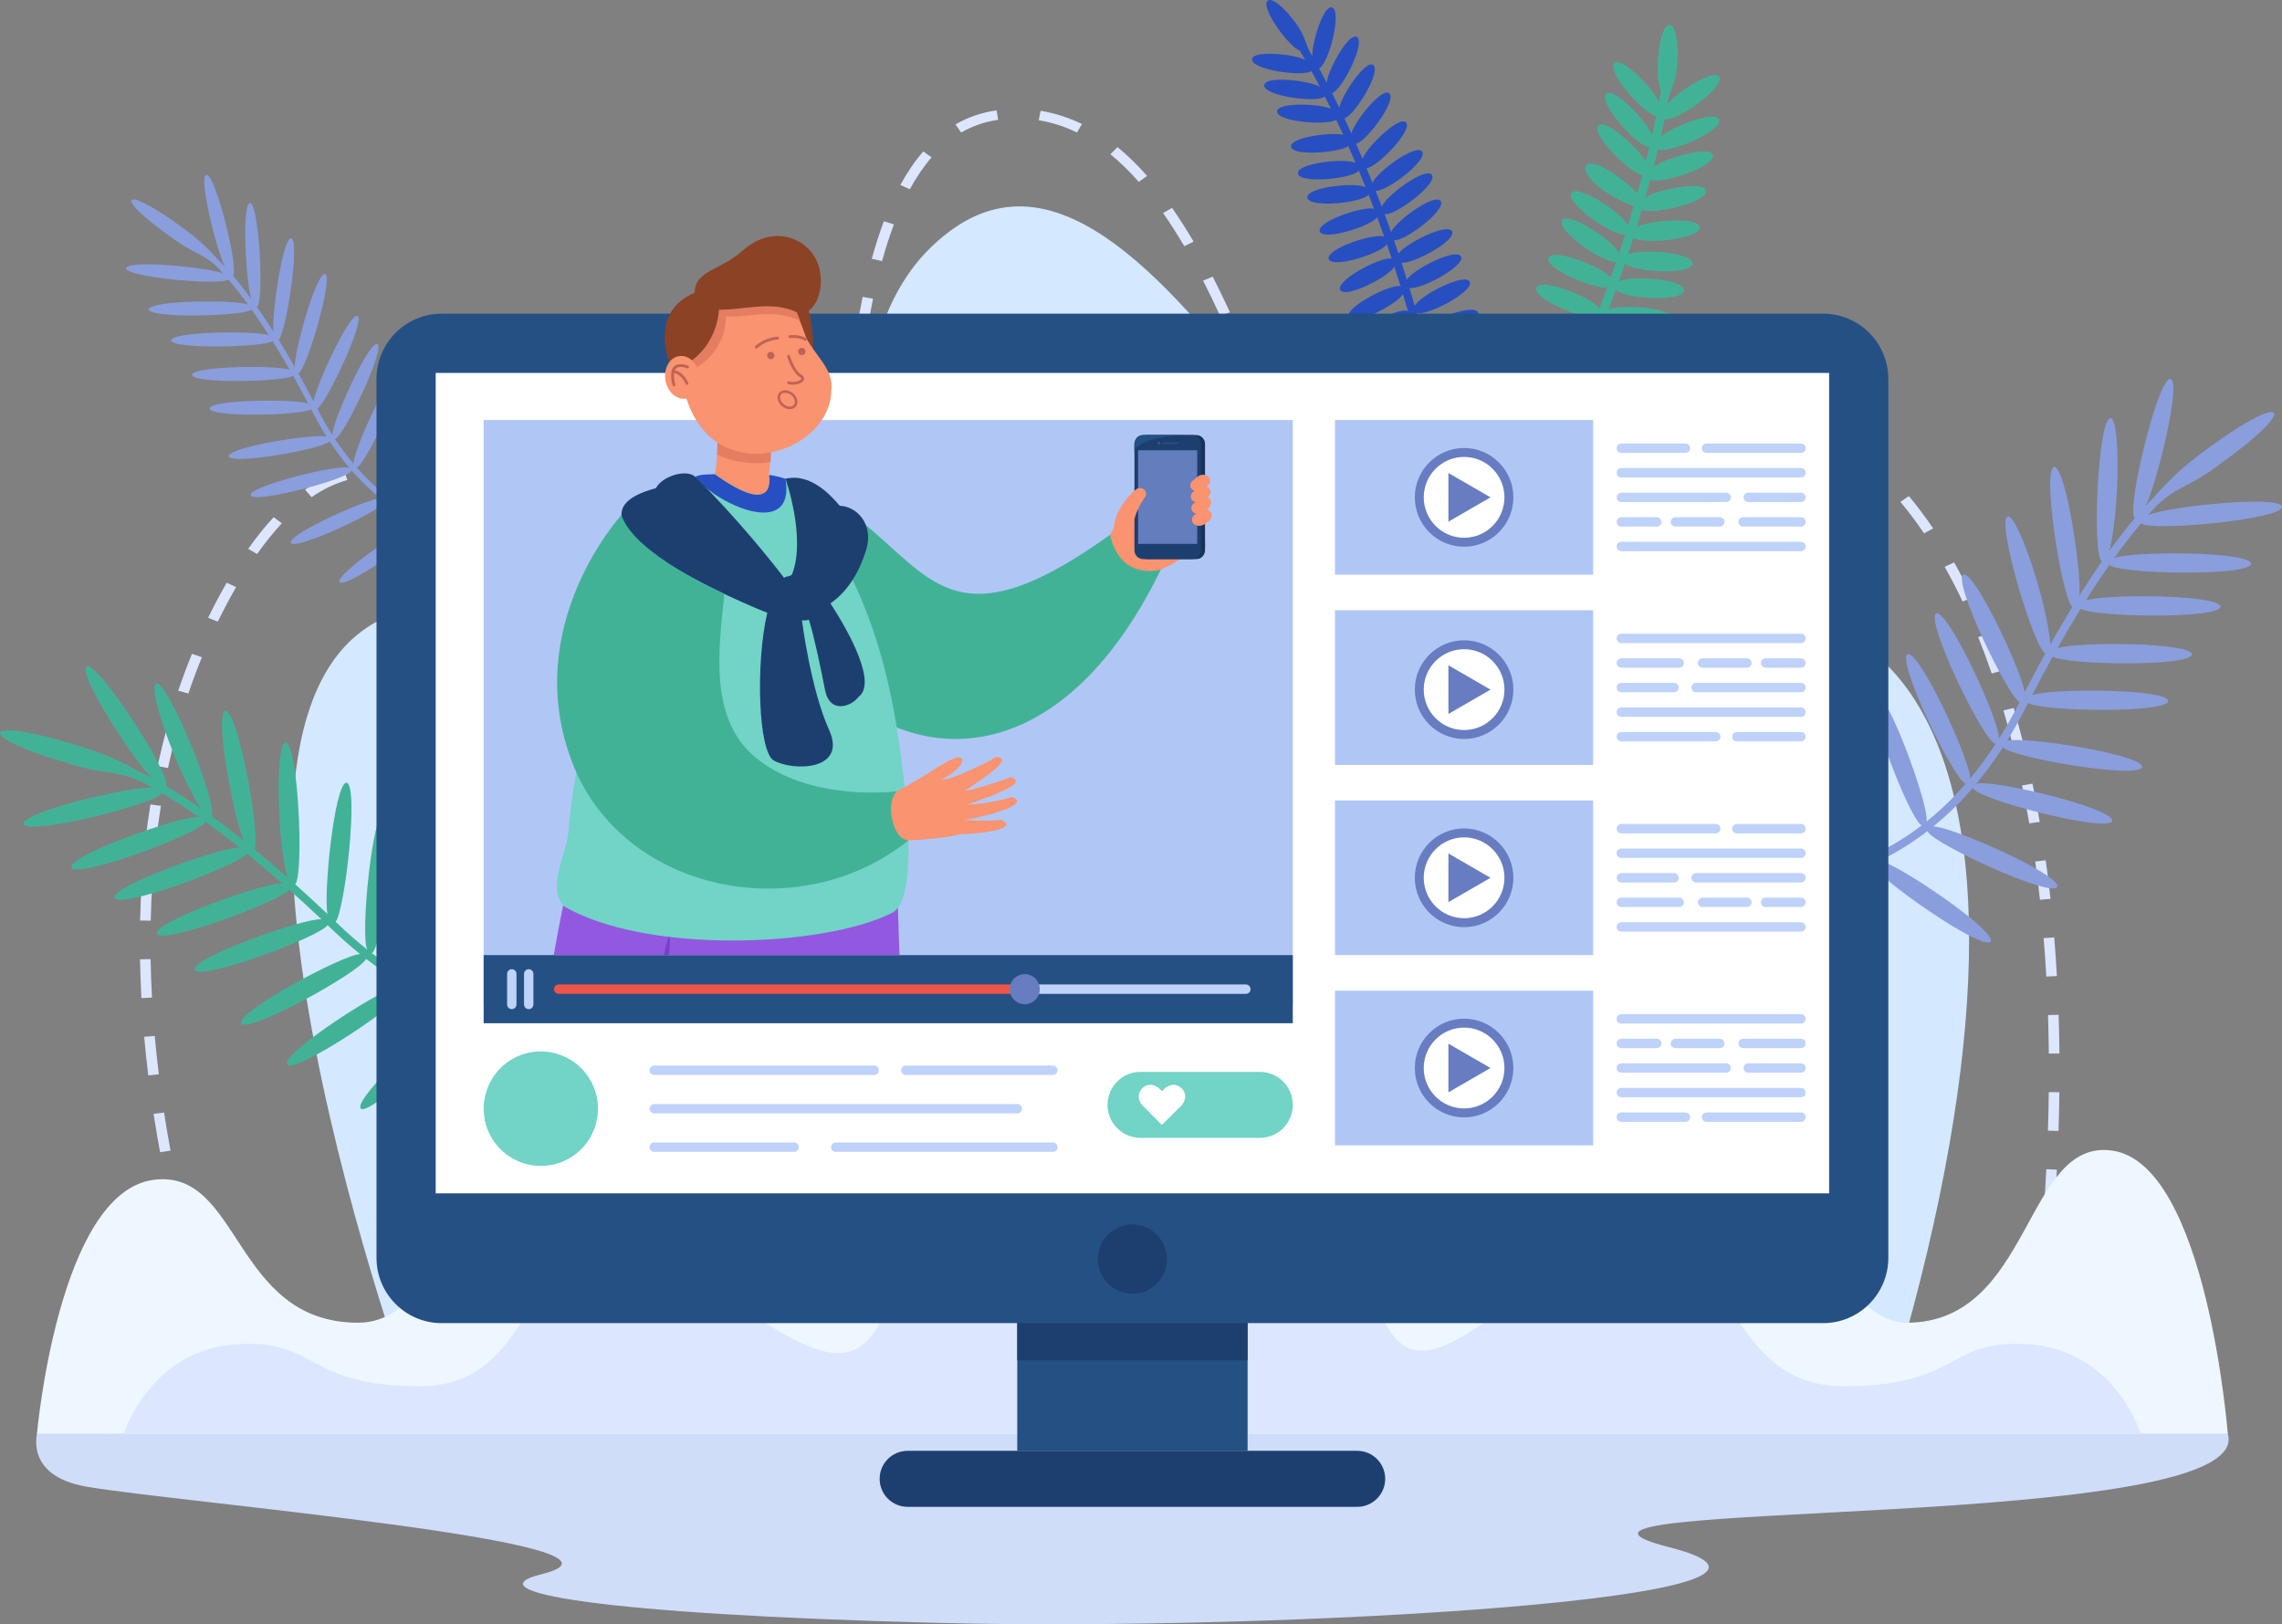 <svg width="555" height="395" viewBox="0 0 555 395" fill="none" xmlns="http://www.w3.org/2000/svg">
<rect x="0" y="0" width="555" height="395" fill="#808080" stroke="none"/>
<g clip-path="url(#clip0_107_1285)">
<path d="M9.193 347.844C9.193 347.844 5.451 358.785 20.95 361.525C42.148 365.273 162.007 375.327 131.778 382.807C114.714 387.031 145.066 392.557 228.182 394.669C311.3 396.781 453.921 388.505 405.96 376.263C357.998 364.022 553.408 373.308 541.504 347.841H9.193V347.844Z" fill="#CFDDF9"/>
<path d="M102.903 347.701C102.903 347.701 42.65 187.672 87.827 153.625C118.025 130.869 147.507 188.162 185.71 161.624C219.72 137.996 196.786 81.505 231.064 56.175C284.371 16.779 339.824 185.965 387.617 160.753C462.799 121.095 508.76 183.657 456.554 347.993L102.903 347.701Z" fill="#D4E8FF"/>
<path d="M53.783 335.102C52.73 332.178 51.686 329.149 50.685 326.098L53.156 325.433C54.152 328.464 55.188 331.474 56.234 334.378L53.783 335.102ZM495.785 331.327L493.226 331.04C493.65 327.927 494.054 324.793 494.426 321.724L496.988 321.977C496.615 325.058 496.211 328.202 495.785 331.327ZM47.839 317.027C46.938 314.013 46.061 310.94 45.238 307.898L47.741 307.344C48.559 310.368 49.428 313.422 50.327 316.419L47.839 317.03V317.027ZM498.043 312.612L495.477 312.392C495.802 309.267 496.104 306.122 496.375 303.049L498.944 303.233C498.675 306.319 498.371 309.475 498.043 312.61V312.612ZM42.883 298.715C42.138 295.642 41.43 292.537 40.776 289.483L43.306 289.039C43.955 292.075 44.658 295.161 45.398 298.215L42.88 298.715H42.883ZM499.684 293.844L497.113 293.697C497.33 290.574 497.522 287.425 497.681 284.335L500.254 284.442C500.095 287.545 499.902 290.707 499.684 293.844ZM38.93 280.202C38.357 277.092 37.825 273.957 37.353 270.881L39.905 270.56C40.375 273.614 40.901 276.729 41.472 279.819L38.93 280.204V280.202ZM500.649 275.031L498.073 274.963C498.173 271.826 498.241 268.674 498.278 265.591L500.857 265.615C500.82 268.713 500.752 271.88 500.649 275.031ZM36.06 261.522C35.675 258.38 35.342 255.22 35.066 252.132L37.635 251.944C37.909 255.01 38.239 258.147 38.621 261.264L36.06 261.522ZM498.29 256.219C498.261 253.079 498.195 249.927 498.095 246.849L500.671 246.781C500.771 249.876 500.837 253.042 500.867 256.199L498.288 256.219H498.29ZM34.39 242.719C34.218 239.56 34.106 236.388 34.052 233.29L36.628 233.254C36.679 236.325 36.792 239.471 36.961 242.604L34.387 242.719H34.39ZM497.678 237.487C497.502 234.353 497.284 231.206 497.032 228.137L499.603 227.963C499.858 231.049 500.076 234.213 500.254 237.367L497.681 237.487H497.678ZM36.653 223.901L34.076 223.852C34.147 220.683 34.287 217.512 34.488 214.422L37.062 214.559C36.863 217.62 36.726 220.762 36.655 223.901H36.653ZM496.135 218.809C495.79 215.675 495.401 212.545 494.977 209.506L497.534 209.214C497.962 212.275 498.354 215.425 498.699 218.581L496.135 218.812V218.809ZM37.877 205.243L35.313 205.01C35.663 201.854 36.089 198.699 36.581 195.636L39.133 195.972C38.646 199.004 38.225 202.123 37.879 205.246L37.877 205.243ZM493.535 200.235C492.998 197.12 492.411 194.017 491.784 191.013L494.316 190.581C494.945 193.61 495.54 196.737 496.079 199.874L493.532 200.235H493.535ZM188.683 199.906C185.1 199.396 182.512 197.919 178.922 195.369L180.55 193.561C183.694 195.788 185.965 197.125 188.957 197.586L188.683 199.906ZM197.626 194.353L195.332 193.291C196.512 191.199 197.555 188.295 198.432 184.662L200.949 185.16C200.012 189.043 198.924 192.05 197.626 194.353ZM171.357 188.675C169.305 186.605 167.108 184.221 164.649 181.39L166.675 179.948C169.101 182.739 171.259 185.084 173.274 187.118L171.357 188.677V188.675ZM40.855 186.762L38.325 186.318C38.994 183.203 39.748 180.098 40.571 177.086L43.074 177.645C42.261 180.618 41.516 183.684 40.855 186.762ZM489.702 181.852C488.938 178.768 488.115 175.712 487.256 172.769L489.749 172.173C490.618 175.146 491.448 178.231 492.22 181.341L489.705 181.852H489.702ZM202.683 175.769L200.127 175.472C200.523 172.686 200.878 169.637 201.212 166.147L203.78 166.348C203.442 169.87 203.085 172.953 202.683 175.771V175.769ZM158.336 173.873C156.24 171.31 154.068 168.602 152.194 166.264L154.281 164.893C156.149 167.226 158.319 169.929 160.408 172.482L158.336 173.87V173.873ZM347.051 173.681C345.043 173.681 343.074 173.139 341.198 172.068L342.572 170.093C345.391 171.704 348.165 171.707 351.16 170.422L352.27 172.529C350.499 173.294 348.743 173.681 347.051 173.681ZM45.814 168.653L43.348 167.971C44.371 164.94 45.495 161.923 46.688 159.007L49.105 159.816C47.93 162.691 46.823 165.663 45.814 168.653ZM360.696 166.429L358.803 164.847C360.758 162.931 362.854 160.567 365.207 157.618L367.296 158.987C364.879 162.009 362.722 164.444 360.696 166.429ZM333.866 164.825C332.198 162.494 330.545 159.75 328.812 156.436L331.141 155.438C332.823 158.658 334.422 161.312 336.029 163.554L333.866 164.825ZM484.405 163.792C483.367 160.768 482.26 157.793 481.111 154.945L483.533 154.145C484.694 157.027 485.816 160.039 486.866 163.1L484.405 163.792ZM146.084 158.658C143.726 155.74 141.759 153.346 139.898 151.119L141.953 149.711C143.824 151.948 145.795 154.351 148.163 157.28L146.084 158.658ZM204.554 156.924L201.983 156.775C202.179 154.04 202.377 150.967 202.59 147.378L205.164 147.503C204.951 151.099 204.75 154.182 204.554 156.924ZM52.969 151.18L50.611 150.238C52.027 147.336 53.535 144.486 55.137 141.7L57.422 142.779C55.845 145.521 54.361 148.325 52.969 151.18ZM373.2 151.18L371.045 149.897C372.877 147.376 374.77 144.705 376.685 142.007L378.853 143.267C376.933 145.973 375.04 148.646 373.198 151.18H373.2ZM324.663 147.729C323.495 145.077 322.29 142.186 320.975 138.884L323.4 138.092C324.705 141.366 325.9 144.236 327.058 146.863L324.663 147.726V147.729ZM477.32 146.274C475.934 143.351 474.47 140.513 472.964 137.837L475.261 136.777C476.792 139.5 478.28 142.384 479.689 145.355L477.32 146.274ZM133.536 143.728C131.197 141.099 129.02 138.759 126.88 136.576L128.807 135.029C130.974 137.241 133.176 139.608 135.542 142.267L133.534 143.731L133.536 143.728ZM205.7 138.095L203.127 137.977C203.3 134.859 203.472 131.739 203.656 128.566L206.229 128.688C206.046 131.86 205.872 134.98 205.7 138.095ZM384.505 135.389L382.354 134.101C384.507 131.151 386.434 128.6 388.244 126.299L390.343 127.653C388.553 129.932 386.642 132.461 384.505 135.389ZM62.532 134.729L60.36 133.474C62.386 130.601 64.475 128.006 66.568 125.765L68.537 127.271C66.517 129.436 64.496 131.945 62.532 134.729ZM317.532 129.981C316.349 126.844 315.191 123.707 314.211 121.05L316.655 120.312C317.632 122.964 318.791 126.098 319.971 129.228L317.532 129.981ZM119.79 129.817C117.155 127.494 114.564 125.443 112.091 123.719L113.663 121.87C116.217 123.648 118.882 125.76 121.588 128.144L119.79 129.817ZM467.956 129.716C466.109 126.986 464.172 124.406 462.201 122.046L464.256 120.638C466.278 123.059 468.262 125.703 470.153 128.497L467.956 129.716ZM75.764 120.918L74.201 119.061C77.28 116.935 80.483 115.402 83.723 114.504L84.477 116.736C81.531 117.553 78.6 118.958 75.764 120.918ZM396.556 120.204L394.552 118.735C396.97 116.035 399.259 113.712 401.556 111.632L403.381 113.28C401.15 115.301 398.919 117.567 396.558 120.204H396.556ZM206.802 119.287L204.229 119.147C204.451 115.755 204.674 112.674 204.907 109.729L207.478 109.895C207.246 112.831 207.025 115.902 206.802 119.284V119.287ZM103.566 118.799C100.351 117.349 97.187 116.425 94.163 116.049L94.513 113.736C97.814 114.146 101.247 115.147 104.715 116.709L103.566 118.799ZM455.567 115.026C453.086 112.723 450.515 110.692 447.931 108.988L449.45 107.102C452.151 108.885 454.832 111.001 457.413 113.398L455.569 115.029L455.567 115.026ZM310.92 112.12C309.637 108.647 308.581 105.816 307.594 103.209L310.033 102.454C311.023 105.066 312.081 107.904 313.366 111.379L310.922 112.12H310.92ZM411.092 107.325L409.616 105.412C412.785 103.403 415.988 101.917 419.132 100.992L419.928 103.212C417.026 104.065 414.053 105.448 411.092 107.325ZM439.218 104.465C436.025 103.246 432.795 102.49 429.613 102.223L429.853 99.9C433.297 100.192 436.784 101.004 440.22 102.316L439.218 104.467V104.465ZM208.304 100.528L205.737 100.322C206.058 97.048 206.408 93.886 206.775 90.923L209.337 91.183C208.972 94.127 208.624 97.271 208.304 100.528ZM304.166 94.333C302.919 91.186 301.746 88.309 300.578 85.537L302.985 84.703C304.161 87.49 305.341 90.381 306.593 93.545L304.166 94.333ZM210.65 81.878L208.098 81.544C208.619 78.277 209.192 75.135 209.802 72.204L212.334 72.636C211.732 75.532 211.166 78.642 210.65 81.878ZM296.748 76.823C295.362 73.806 293.966 70.921 292.597 68.245L294.936 67.264C296.32 69.967 297.728 72.881 299.126 75.927L296.746 76.823H296.748ZM214.524 63.502L212.023 62.935C212.922 59.675 213.914 56.607 214.969 53.811L217.409 54.566C216.378 57.299 215.405 60.306 214.524 63.502ZM288.02 59.869C286.326 56.977 284.594 54.265 282.873 51.802L285.05 50.554C286.806 53.065 288.569 55.829 290.295 58.773L288.018 59.867L288.02 59.869ZM221.278 46.018L218.966 44.986C220.658 41.881 222.537 39.136 224.545 36.825L226.57 38.27C224.672 40.453 222.892 43.06 221.278 46.018ZM276.966 44.235C274.713 41.679 272.389 39.413 270.058 37.505L271.786 35.773C274.223 37.767 276.643 40.124 278.981 42.781L276.966 44.235ZM233.762 32.222L232.374 30.257C235.428 28.489 238.792 27.336 242.373 26.838L242.764 29.143C239.539 29.592 236.512 30.63 233.762 32.222ZM261.925 32.222C258.922 30.755 255.795 29.754 252.629 29.244L253.082 26.946C256.518 27.5 259.904 28.584 263.149 30.166L261.925 32.222Z" fill="#DCE6FF"/>
<path d="M513.672 279.804C492.281 276.819 494.218 321.668 463.729 321.668C435.853 321.668 420.935 221.471 390.343 241.851C267.359 323.777 363.047 184.366 280.353 181.641C242.96 180.409 218.043 217.934 208.855 284.376C195.535 344.442 164.647 238.564 132.86 248.407C112.657 254.664 114.971 321.668 87.095 321.668C56.604 321.668 58.614 283.957 37.223 286.942C14.194 290.155 8.997 348.624 8.997 348.624H541.807C541.807 348.624 536.704 283.017 513.675 279.807L513.672 279.804Z" fill="#EEF7FF"/>
<path d="M493.177 326.873C473.498 325.597 476.711 337.11 448.659 337.11C423.011 337.11 423.717 311.31 406.555 305.828C374.949 295.73 348.893 346.835 336.641 321.187C313.369 253.128 245.495 218.998 214.181 321.187C201.927 346.835 173.275 301.07 144.267 305.828C126.412 308.757 127.811 337.11 102.163 337.11C74.114 337.11 77.324 325.597 57.645 326.873C36.457 328.244 30.129 348.621 30.129 348.621H520.691C520.691 348.621 514.363 328.246 493.175 326.873H493.177Z" fill="#DCE6FF"/>
<path d="M354.44 160.432C354.506 136.917 351.648 115.281 347.637 96.552C346.753 99.24 338.843 107.021 337.131 105.36C335.235 103.472 344.642 93.849 347.108 94.134C346.826 92.863 346.54 91.608 346.246 90.367C345.293 92.91 335.74 99.93 334.197 97.955C332.615 95.797 343.38 87.745 345.778 88.399C345.401 86.835 345.014 85.294 344.624 83.776C343.508 86.312 334.212 93.074 332.715 91.132C331.18 88.988 341.532 81.215 344.049 81.576C343.647 80.062 343.243 78.566 342.832 77.105C342.063 79.533 330.607 85.53 329.341 83.219C328.094 80.828 340.27 74.478 342.423 75.672C342.019 74.262 341.615 72.869 341.206 71.51C340.023 73.894 329.196 79.484 327.962 77.249C326.796 74.895 338.181 68.91 340.633 69.629C340.133 68 339.629 66.408 339.127 64.858C337.87 67.232 327.166 72.736 325.944 70.519C324.793 68.181 335.965 62.29 338.483 62.893C338.086 61.701 337.692 60.544 337.297 59.401C335.897 61.603 324 65.432 323.143 62.989C322.408 60.514 334.187 56.622 336.648 57.541C336.078 55.92 335.529 54.397 334.954 52.852C333.367 54.998 321.803 58.677 320.963 56.273C320.241 53.852 331.584 50.051 334.18 50.784C333.734 49.609 333.291 48.459 332.845 47.331C331.378 49.369 318.247 50.679 317.951 48.037C317.765 45.498 329.818 44.218 332.138 45.545C331.582 44.159 331.031 42.813 330.484 41.503C328.932 43.499 315.948 44.787 315.642 42.16C315.453 39.649 327.294 38.366 329.691 39.622C329.094 38.219 328.503 36.862 327.923 35.555C325.631 37.13 314.251 38.076 313.981 35.648C313.692 33.438 323.855 32.038 326.684 32.798C326.103 31.525 325.533 30.304 324.979 29.136C322.788 30.596 310.472 29.639 310.599 27.069C310.702 24.822 321.056 25.204 323.691 26.46C323.175 25.403 322.675 24.4 322.195 23.448C320.393 25.163 307.122 23.323 307.467 20.672C307.788 18.342 318.6 19.583 321.007 21.128C320.26 19.688 319.575 18.405 318.96 17.282C316.861 18.756 304.203 16.966 304.511 14.363C304.734 12.166 314.843 13.164 317.437 14.55C316.866 13.549 316.425 12.803 316.136 12.323C313.597 11.545 306.343 1.719 308.349 0.14C309.301 -0.574 312.14 1.611 314.689 5.021C317.784 8.975 317.172 10.557 319.198 13.711C318.945 10.765 321.847 1.172 323.924 1.813C326.53 2.485 323.118 15.759 320.802 16.595C321.37 17.64 321.997 18.817 322.675 20.12C322.876 17.233 327.93 7.903 329.958 8.967C332.306 10.198 326.387 21.967 323.961 22.629C324.526 23.75 325.119 24.944 325.734 26.21C326.206 23.35 332.022 14.547 333.94 15.786C336.134 17.211 329.446 28.108 326.97 28.793C327.524 29.965 328.092 31.192 328.67 32.465C329.334 29.663 336.004 21.263 337.841 22.673C339.886 24.287 332.326 34.432 329.791 34.964C330.318 36.154 330.852 37.382 331.393 38.648C332.226 35.96 340.209 28.079 341.94 29.749C343.762 31.618 334.919 40.73 332.346 40.902C332.828 42.062 333.315 43.249 333.805 44.468C334.726 41.922 344.326 34.858 345.873 36.84C347.404 38.979 337.101 46.722 334.569 46.394C335.071 47.667 335.573 48.967 336.078 50.298C336.861 47.755 346.662 40.497 348.237 42.506C349.801 44.66 339.178 52.619 336.737 52.062C337.278 53.514 337.794 54.946 338.331 56.46C339.281 53.916 348.837 46.897 350.379 48.871C351.917 51.017 341.529 58.814 339.021 58.429C339.394 59.501 339.766 60.593 340.138 61.709C341.571 59.369 351.971 54.076 353.159 56.254C354.285 58.554 343.473 64.299 340.856 63.884C341.296 65.233 341.735 66.604 342.173 68.012C343.456 65.643 354.114 60.171 355.334 62.381C356.485 64.718 345.3 70.617 342.785 70.006C343.221 71.439 343.652 72.903 344.083 74.392C345.104 71.986 356.186 66.227 357.437 68.493C358.637 70.87 346.895 77.014 344.568 76.084C344.955 77.458 345.34 78.858 345.719 80.276C347.149 78.032 358.515 73.639 359.504 75.993C360.395 78.436 348.69 83.084 346.238 82.228C346.637 83.754 347.027 85.311 347.414 86.886C348.393 84.546 360.496 79.783 361.505 82.226C362.467 84.73 349.875 89.663 347.774 88.353C348.173 90.008 348.56 91.696 348.942 93.403C350.328 91.252 362.817 88.264 363.479 90.808C364.037 93.381 351.506 96.403 349.317 95.093C353.47 114.185 356.458 136.333 356.387 160.441L354.442 160.437L354.44 160.432Z" fill="#274FC1"/>
<path d="M330.416 175.052C347.306 155.166 360.369 134.769 370.377 116.01C367.703 117.656 355.427 118.571 355.167 115.934C354.912 112.971 369.772 111.568 371.66 113.579C372.331 112.299 372.988 111.028 373.627 109.765C370.999 111.239 357.876 110.329 357.981 107.546C358.184 104.58 373.076 105.483 374.638 107.759C375.437 106.16 376.215 104.578 376.97 103.01C374.207 104.359 361.485 103.418 361.608 100.695C361.84 97.776 376.179 98.618 378.057 100.732C378.801 99.16 379.526 97.602 380.227 96.067C377.837 97.573 363.831 94.431 364.412 91.564C365.068 88.642 379.935 92 380.905 94.558C381.574 93.072 382.225 91.6 382.852 90.153C380.141 91.326 366.963 88.289 367.514 85.51C368.212 82.675 382.147 85.777 383.712 88.149C384.454 86.408 385.166 84.698 385.849 83.023C383.085 84.134 370.071 81.115 370.622 78.355C371.32 75.547 385.007 78.574 386.711 80.894C387.228 79.599 387.725 78.333 388.208 77.082C385.443 77.943 372.616 72.648 373.639 69.96C374.788 67.335 387.561 72.493 388.989 75.039C389.662 73.256 390.292 71.569 390.906 69.847C388.024 70.526 375.591 65.344 376.595 62.702C377.714 60.132 390.052 65.054 391.729 67.539C392.192 66.222 392.638 64.929 393.069 63.654C390.365 64.326 378.299 56.008 379.938 53.556C381.598 51.27 392.728 58.837 393.747 61.628C394.269 60.056 394.766 58.518 395.238 57.014C392.493 57.593 380.565 49.359 382.186 46.914C383.824 44.65 394.778 52.062 395.914 54.848C396.412 53.23 396.882 51.657 397.327 50.134C380.567 43.786 382.433 32.236 398.248 46.906C398.667 45.41 399.059 43.965 399.426 42.58C396.524 42.241 386.768 32.59 388.715 30.5C390.412 28.67 398.912 36.426 400.249 39.381C400.567 38.116 400.864 36.904 401.138 35.754C398.38 35.911 388.45 24.824 390.639 22.825C392.579 21.081 400.856 29.896 401.792 32.931C402.188 31.177 402.526 29.592 402.811 28.202C399.975 27.944 390.524 17.336 392.65 15.352C394.411 13.649 402.267 21.753 403.474 24.792C403.707 23.529 403.866 22.585 403.966 21.969C402.37 19.485 403.251 5.948 406.085 6.048C407.402 6.127 408.245 10.017 407.968 14.739C407.762 20.314 406.109 21.216 405.57 25.342C407.463 22.663 416.791 16.615 418.094 18.648C419.821 21.089 407.427 29.894 404.865 28.938C404.598 30.233 404.29 31.68 403.93 33.272C406.166 30.968 417.132 26.686 418.089 29.048C419.199 31.78 405.752 37.505 403.224 36.323C402.901 37.681 402.551 39.116 402.164 40.632C404.613 38.545 415.844 35.261 416.583 37.686C417.423 40.473 403.949 44.907 401.363 43.708C400.993 45.101 400.597 46.546 400.175 48.044C402.742 46.146 414.413 43.813 414.96 46.328C415.537 49.163 401.868 52.337 399.338 50.968C398.934 52.354 398.505 53.781 398.057 55.243C400.687 53.563 413.096 52.611 413.37 55.27C413.578 58.162 399.556 59.538 397.252 57.833C396.833 59.163 396.392 60.524 395.934 61.907C398.535 60.409 411.734 61.314 411.629 64.107C411.394 67.021 397.114 66.185 395.207 64.088C394.719 65.528 394.22 66.989 393.693 68.483C396.176 66.889 409.682 67.772 409.582 70.607C409.369 73.558 394.658 72.675 392.99 70.45C392.412 72.072 391.822 73.656 391.195 75.324C393.823 73.85 406.949 74.76 406.841 77.541C406.611 80.465 392.219 79.616 390.37 77.487C389.917 78.662 389.452 79.854 388.969 81.068C391.859 80.112 404.464 83.094 403.915 85.795C403.224 88.554 389.946 85.662 388.022 83.43C387.429 84.889 386.819 86.368 386.182 87.874C388.967 86.785 401.919 89.8 401.371 92.549C400.673 95.358 386.969 92.329 385.274 90.004C384.618 91.532 383.937 93.082 383.234 94.654C385.82 93.347 399.338 96.422 398.777 99.243C398.094 102.12 383.738 98.897 382.433 96.439C381.779 97.882 381.101 99.344 380.408 100.82C383.227 99.945 396.007 104.382 395.16 107.087C394.166 109.8 380.915 105.333 379.45 102.846C378.696 104.426 377.913 106.025 377.114 107.639C379.619 106.358 393.289 111.011 392.395 113.805C391.418 116.618 377.212 111.759 376.367 109.14C375.52 110.83 374.641 112.539 373.742 114.261C376.455 113.432 389.182 119.868 387.926 122.5C386.56 125.083 373.771 118.647 372.853 115.963C362.71 135.132 349.385 156.054 332.069 176.443L330.423 175.043L330.416 175.052Z" fill="#42B297"/>
<path d="M495.536 141.771C497.368 148.048 498.496 153.657 498.643 156.757C500.502 153.449 502.29 150.405 503.999 147.606C501.465 145.342 496.54 114.168 499.584 113.547C502.466 113.464 506.404 139.917 505.684 144.884C507.641 141.769 509.485 138.982 511.211 136.503C508.699 135.205 510.244 101.311 513.349 101.681C514.674 101.75 515.347 109.648 514.853 119.321C514.539 125.485 513.824 130.881 513.006 133.969C515.328 130.751 517.407 128.114 519.214 125.973C516.934 124.33 524.964 91.181 527.932 92.172C530.589 93.141 524.323 118.517 521.795 123.037C527.122 117.56 528.319 115.282 537.799 108.448C556.212 95.098 559.085 99.081 540.605 112.35C531.596 119.348 528.398 118.107 522.427 125.289C526.6 123.246 554.339 120.319 554.998 123.216C555.242 126.326 523.103 129.346 520.718 127.268C518.827 129.51 516.633 132.301 514.162 135.75C517.968 133.974 547.19 134.045 547.511 137.074C547.394 140.192 515.242 139.667 513.023 137.359C511.236 139.914 509.313 142.796 507.273 146.041C511.527 144.425 539.712 144.54 540.052 147.513C539.751 150.594 509.117 150.086 506.044 148.018C504.239 150.949 502.346 154.153 500.37 157.658C504.638 156.046 532.791 156.164 533.129 159.132C532.801 162.203 502.469 161.702 499.238 159.681C497.615 162.61 495.94 165.737 494.216 169.073C498.195 167.356 527.029 167.444 527.359 170.454C527.083 173.542 496.207 173.029 493.266 170.925C491.676 174.098 489.95 177.255 488.135 180.164C492.085 178.945 521.141 183.473 520.99 186.522C520.277 189.546 489.556 184.302 487.126 181.756C485.069 184.937 482.885 187.912 480.583 190.672C483.637 189.19 514.289 196.558 513.697 199.612C513.124 202.688 480.404 194.363 479.816 191.579C476.848 195.035 473.665 198.17 470.18 201.003C474.238 200.782 501.318 212.763 500.37 215.675C498.969 218.456 470.072 205.17 468.752 202.131C465.071 204.969 461.195 207.365 457.161 209.295C461.303 209.928 485.569 226.285 484.151 228.981C482.282 231.471 456.177 213.337 455.393 210.11C444.64 214.841 436.676 214.637 436.333 214.625L436.397 212.687C436.476 212.69 444.136 212.871 454.323 208.459C451.517 205.572 442.977 177.061 445.808 175.894C448.811 175.411 456.789 203.411 456.152 207.627C459.527 206.026 463.355 203.801 467.371 200.718C464.449 199.396 452.92 169.369 455.805 168.197C458.783 167.363 469.369 196.215 468.534 199.806C471.661 197.296 474.882 194.26 478.075 190.591C475.058 189.521 461.151 160.498 463.933 159.1C466.837 158.079 479.476 185.479 479.133 189.352C481.246 186.823 483.34 184.012 485.38 180.885C482.53 180.794 468.008 150.366 470.905 149.188C473.804 148.107 486.712 176.11 486.127 179.713C487.851 176.988 489.565 173.963 491.162 170.787C487.991 168.717 474.84 141.281 477.5 139.721C480.286 138.821 491.816 163.527 492.406 168.359C494.133 165.011 495.81 161.874 497.434 158.933C494.62 157.466 485.348 126.545 488.319 125.608C489.592 125.235 492.825 132.47 495.538 141.769L495.536 141.771Z" fill="#8A9EDD"/>
<path d="M67.928 198.224C68.268 204.755 69.054 210.424 69.936 213.396C67.09 210.89 64.399 208.606 61.864 206.529C63.51 203.553 57.877 172.499 54.801 172.919C52.054 173.792 57.059 200.063 59.376 204.515C56.504 202.222 53.842 200.203 51.395 198.432C53.34 196.377 40.706 164.896 37.894 166.272C36.667 166.774 38.636 174.452 42.292 183.421C44.621 189.136 47.073 193.993 48.863 196.637C45.611 194.368 42.78 192.568 40.368 191.142C41.979 188.837 23.47 160.204 20.994 162.122C18.808 163.915 33.087 185.793 36.964 189.224C30.131 185.818 28.248 184.061 17.047 180.748C-4.736 174.236 -6.135 178.945 15.685 185.359C26.495 188.984 29.105 186.755 37.108 191.559C32.497 191.012 5.348 197.424 5.684 200.377C6.48 203.394 37.811 195.611 39.376 192.862C41.898 194.353 44.891 196.261 48.358 198.699C44.181 198.282 16.621 208.015 17.319 210.98C18.457 213.884 48.633 202.754 49.965 199.842C52.497 201.662 55.259 203.747 58.257 206.136C53.707 206.018 27.143 215.449 27.802 218.366C29.103 221.174 57.85 210.561 60.069 207.596C62.741 209.764 65.582 212.163 68.603 214.816C64.044 214.706 37.51 224.129 38.169 227.043C39.491 229.835 67.954 219.329 70.337 216.354C72.835 218.581 75.448 220.98 78.174 223.558C73.852 223.254 46.664 232.873 47.345 235.824C48.623 238.647 77.598 227.951 79.68 224.99C82.227 227.46 84.896 229.869 87.568 232.015C83.436 232.17 57.505 246.055 58.654 248.883C60.321 251.502 87.592 236.391 89.047 233.183C92.037 235.505 95.081 237.593 98.164 239.435C94.794 239.045 68.29 256.14 69.857 258.826C71.415 261.541 99.553 242.859 99.188 240.038C103.131 242.317 107.166 244.225 111.391 245.746C107.487 246.879 85.878 267.146 87.732 269.579C89.973 271.74 112.865 249.64 113.11 246.337C117.518 247.796 121.97 248.777 126.412 249.265C122.712 251.232 105.2 274.698 107.428 276.773C110.012 278.504 128.675 252.753 128.349 249.447C140.06 250.357 147.507 247.529 147.828 247.404L147.13 245.596C147.057 245.625 139.886 248.328 128.815 247.536C130.512 243.881 129.172 214.147 126.116 213.982C123.123 214.52 124.825 243.587 126.816 247.357C123.104 246.96 118.757 246.126 113.95 244.546C116.271 242.334 117.253 210.178 114.146 210.024C111.06 210.222 110.58 240.955 112.554 244.07C108.775 242.736 104.732 240.936 100.51 238.53C103.006 236.523 106.562 204.527 103.476 204.127C100.398 204.127 97.503 234.169 99.105 237.708C96.276 236.02 93.372 234.061 90.416 231.782C93.075 230.754 96.751 197.228 93.629 197.076C90.536 197.014 87.585 227.715 89.324 230.924C86.796 228.922 84.183 226.634 81.629 224.164C83.941 221.162 87.308 190.914 84.284 190.321C81.357 190.392 78.62 217.527 79.655 222.283C76.922 219.695 74.305 217.286 71.802 215.049C73.974 212.734 72.529 180.48 69.416 180.579C68.092 180.647 67.428 188.547 67.93 198.221L67.928 198.224Z" fill="#42B297"/>
<path d="M82.552 141.585C81.526 139.623 99.014 127.675 102.033 127.18C99.492 125.983 96.617 124.32 93.604 122.024C92.708 124.222 71.733 134.03 70.724 132.009C70.038 129.893 89.637 121.072 92.581 121.222C90.266 119.363 87.886 117.121 85.53 114.421C85.18 116.442 61.394 122.657 60.985 120.42C60.547 118.205 82.787 112.704 84.987 113.785C83.358 111.867 81.744 109.731 80.172 107.344C78.441 109.201 56.146 113.153 55.632 110.96C55.526 108.745 76.543 105.331 79.433 106.194C78.142 104.163 76.844 101.833 75.666 99.518C73.562 101.058 51.133 101.576 50.935 99.336C51.182 97.151 72.052 96.955 74.968 98.178C73.702 95.767 72.473 93.506 71.282 91.389C68.971 92.871 46.933 93.376 46.698 91.149C46.95 88.993 67.325 88.777 70.452 89.925C69.003 87.391 67.614 85.078 66.292 82.959C64.093 84.473 41.837 84.985 41.624 82.753C41.876 80.595 62.276 80.381 65.391 81.532C63.894 79.187 62.489 77.107 61.178 75.26C59.594 76.943 36.248 77.475 36.163 75.216C36.4 73.016 57.554 72.829 60.346 74.097C58.538 71.608 56.932 69.594 55.551 67.978C53.844 69.499 30.494 67.458 30.668 65.201C31.152 63.097 51.241 65.088 54.299 66.55C49.945 61.375 47.614 62.28 41.053 57.252C27.592 47.718 29.649 44.809 43.071 54.409C49.987 59.327 50.846 60.958 54.748 64.914C52.896 61.667 48.226 43.254 50.151 42.555C52.299 41.827 58.276 65.827 56.633 67.031C57.956 68.576 59.474 70.48 61.173 72.8C59.88 69.535 58.685 49.754 60.774 49.384C63.025 49.106 64.303 73.673 62.489 74.63C63.752 76.423 65.104 78.431 66.537 80.683C65.988 77.105 68.726 57.858 70.815 57.926C73.021 58.378 69.603 80.977 67.771 82.65C69.025 84.674 70.335 86.871 71.699 89.263C71.403 85.954 76.905 66.288 79.043 66.624C81.198 67.303 74.625 89.746 72.588 90.837C73.78 92.962 75.01 95.23 76.278 97.649C76.673 94.161 84.94 76.15 86.956 76.808C88.883 77.943 79.491 97.867 77.192 99.405C78.365 101.701 79.621 103.886 80.885 105.856C80.436 103.261 89.684 82.856 91.782 83.644C93.886 84.487 83.5 106.616 81.431 106.702C82.925 108.961 84.455 110.989 86.001 112.814C85.724 110.028 94.78 90.058 96.883 90.801C98.901 91.814 88.964 112.905 86.774 113.709C89.108 116.356 91.459 118.541 93.739 120.349C93.11 117.766 100.667 96.754 102.824 97.362C104.916 98.213 96.705 120.018 94.586 121.004C97.513 123.221 100.302 124.815 102.756 125.963C102.269 122.929 107.935 102.542 110.11 102.898C112.162 103.749 106.113 124.428 104.086 126.557C111.489 129.704 117.04 129.542 117.106 129.539L117.163 130.945C116.915 130.955 111.141 131.141 103.317 127.759C102.775 130.094 83.902 143.388 82.547 141.582L82.552 141.585Z" fill="#8A9EDD"/>
<path d="M303.422 300.417H247.403V352.823H303.422V300.417Z" fill="#255084"/>
<path d="M303.422 267.911H247.403V330.821H303.422V267.911Z" fill="#1D3F70"/>
<path d="M459.255 92.164V305.887C459.255 314.655 452.148 321.773 443.393 321.773H107.431C98.676 321.773 91.569 314.655 91.569 305.887V92.164C91.569 83.396 98.676 76.278 107.431 76.278L443.393 76.278C452.148 76.278 459.255 83.396 459.255 92.164Z" fill="#255084"/>
<path d="M444.858 90.698H105.966V290.211H444.858V90.698Z" fill="white"/>
<path d="M281.359 312.156C284.644 308.866 284.644 303.531 281.359 300.241C278.074 296.951 272.747 296.951 269.462 300.241C266.177 303.531 266.177 308.866 269.462 312.156C272.747 315.446 278.074 315.446 281.359 312.156Z" fill="#1D3F70"/>
<path d="M330.088 352.823H220.737C216.981 352.823 213.936 355.872 213.936 359.634C213.936 363.396 216.981 366.445 220.737 366.445H330.088C333.843 366.445 336.888 363.396 336.888 359.634C336.888 355.872 333.843 352.823 330.088 352.823Z" fill="#1D3F70"/>
<path d="M387.473 102.145H324.681V139.753H387.473V102.145Z" fill="#B0C7F5"/>
<path d="M387.473 240.926H324.681V278.534H387.473V240.926Z" fill="#B0C7F5"/>
<path d="M387.473 194.667H324.681V232.275H387.473V194.667Z" fill="#B0C7F5"/>
<path d="M387.473 148.406H324.681V186.014H387.473V148.406Z" fill="#B0C7F5"/>
<path d="M363.785 128.666C368.041 124.403 368.041 117.49 363.785 113.227C359.528 108.964 352.626 108.964 348.37 113.227C344.113 117.49 344.113 124.403 348.37 128.666C352.626 132.93 359.528 132.93 363.785 128.666Z" fill="white"/>
<path d="M356.078 132.954C349.469 132.954 344.093 127.567 344.093 120.95C344.093 114.332 349.471 108.946 356.078 108.946C362.685 108.946 368.063 114.332 368.063 120.95C368.063 127.567 362.685 132.954 356.078 132.954ZM356.078 111.117C350.666 111.117 346.263 115.527 346.263 120.947C346.263 126.368 350.666 130.778 356.078 130.778C361.49 130.778 365.893 126.368 365.893 120.947C365.893 115.527 361.49 111.117 356.078 111.117Z" fill="#677CC1"/>
<path d="M362.497 120.947L352.265 115.031V126.863L362.497 120.947Z" fill="#677CC1"/>
<path d="M366.672 170.207C368.055 164.338 364.426 158.459 358.567 157.074C352.709 155.689 346.838 159.323 345.455 165.191C344.072 171.059 347.701 176.939 353.56 178.324C359.419 179.709 365.289 176.075 366.672 170.207Z" fill="white"/>
<path d="M356.078 179.715C349.469 179.715 344.093 174.329 344.093 167.711C344.093 161.094 349.471 155.708 356.078 155.708C362.685 155.708 368.063 161.094 368.063 167.711C368.063 174.329 362.685 179.715 356.078 179.715ZM356.078 157.878C350.666 157.878 346.263 162.288 346.263 167.709C346.263 173.13 350.666 177.54 356.078 177.54C361.49 177.54 365.893 173.13 365.893 167.709C365.893 162.288 361.49 157.878 356.078 157.878Z" fill="#677CC1"/>
<path d="M362.497 167.709L352.265 161.793V173.627L362.497 167.709Z" fill="#677CC1"/>
<path d="M366.672 215.964C368.055 210.096 364.426 204.216 358.567 202.831C352.709 201.446 346.838 205.081 345.455 210.949C344.072 216.817 347.701 222.697 353.56 224.082C359.419 225.467 365.289 221.832 366.672 215.964Z" fill="white"/>
<path d="M356.078 225.474C349.469 225.474 344.093 220.087 344.093 213.47C344.093 206.852 349.471 201.466 356.078 201.466C362.685 201.466 368.063 206.852 368.063 213.47C368.063 220.087 362.685 225.474 356.078 225.474ZM356.078 203.637C350.666 203.637 346.263 208.047 346.263 213.467C346.263 218.888 350.666 223.298 356.078 223.298C361.49 223.298 365.893 218.888 365.893 213.467C365.893 208.047 361.49 203.637 356.078 203.637Z" fill="#677CC1"/>
<path d="M362.497 213.47L352.265 207.554V219.386L362.497 213.47Z" fill="#677CC1"/>
<path d="M356.078 270.648C362.098 270.648 366.978 265.76 366.978 259.731C366.978 253.702 362.098 248.814 356.078 248.814C350.058 248.814 345.178 253.702 345.178 259.731C345.178 265.76 350.058 270.648 356.078 270.648Z" fill="white"/>
<path d="M356.078 271.735C349.469 271.735 344.093 266.349 344.093 259.731C344.093 253.114 349.471 247.727 356.078 247.727C362.685 247.727 368.063 253.114 368.063 259.731C368.063 266.349 362.685 271.735 356.078 271.735ZM356.078 249.898C350.666 249.898 346.263 254.308 346.263 259.729C346.263 265.149 350.666 269.559 356.078 269.559C361.49 269.559 365.893 265.149 365.893 259.729C365.893 254.308 361.49 249.898 356.078 249.898Z" fill="#677CC1"/>
<path d="M362.497 259.731L352.265 253.813V265.647L362.497 259.731Z" fill="#677CC1"/>
<path d="M409.92 110.145H394.318C393.689 110.145 393.177 109.633 393.177 109.002C393.177 108.372 393.689 107.859 394.318 107.859H409.92C410.549 107.859 411.061 108.372 411.061 109.002C411.061 109.633 410.549 110.145 409.92 110.145Z" fill="#BFD2F9"/>
<path d="M418.253 128.065H407.476C406.846 128.065 406.334 127.553 406.334 126.922C406.334 126.292 406.846 125.779 407.476 125.779H418.253C418.883 125.779 419.394 126.292 419.394 126.922C419.394 127.553 418.883 128.065 418.253 128.065Z" fill="#BFD2F9"/>
<path d="M402.928 128.065H394.32C393.691 128.065 393.179 127.553 393.179 126.922C393.179 126.292 393.691 125.779 394.32 125.779H402.928C403.558 125.779 404.069 126.292 404.069 126.922C404.069 127.553 403.558 128.065 402.928 128.065Z" fill="#BFD2F9"/>
<path d="M419.826 122.09H394.32C393.691 122.09 393.179 121.578 393.179 120.947C393.179 120.317 393.691 119.804 394.32 119.804H419.826C420.455 119.804 420.967 120.317 420.967 120.947C420.967 121.578 420.455 122.09 419.826 122.09Z" fill="#BFD2F9"/>
<path d="M438.011 110.145H415.047C414.418 110.145 413.906 109.633 413.906 109.002C413.906 108.372 414.418 107.859 415.047 107.859H438.011C438.64 107.859 439.152 108.372 439.152 109.002C439.152 109.633 438.64 110.145 438.011 110.145Z" fill="#BFD2F9"/>
<path d="M438.011 134.038H394.32C393.691 134.038 393.179 133.525 393.179 132.895C393.179 132.264 393.691 131.752 394.32 131.752H438.011C438.641 131.752 439.152 132.264 439.152 132.895C439.152 133.525 438.641 134.038 438.011 134.038Z" fill="#BFD2F9"/>
<path d="M438.011 128.065H423.932C423.303 128.065 422.791 127.553 422.791 126.922C422.791 126.292 423.303 125.779 423.932 125.779H438.011C438.64 125.779 439.152 126.292 439.152 126.922C439.152 127.553 438.64 128.065 438.011 128.065Z" fill="#BFD2F9"/>
<path d="M438.011 122.09H425.186C424.557 122.09 424.045 121.578 424.045 120.947C424.045 120.317 424.557 119.804 425.186 119.804H438.011C438.64 119.804 439.152 120.317 439.152 120.947C439.152 121.578 438.64 122.09 438.011 122.09Z" fill="#BFD2F9"/>
<path d="M438.011 116.118H394.32C393.691 116.118 393.179 115.605 393.179 114.975C393.179 114.345 393.691 113.832 394.32 113.832H438.011C438.641 113.832 439.152 114.345 439.152 114.975C439.152 115.605 438.641 116.118 438.011 116.118Z" fill="#BFD2F9"/>
<path d="M438.011 180.299H422.409C421.78 180.299 421.268 179.786 421.268 179.156C421.268 178.526 421.78 178.013 422.409 178.013H438.011C438.641 178.013 439.152 178.526 439.152 179.156C439.152 179.786 438.641 180.299 438.011 180.299Z" fill="#BFD2F9"/>
<path d="M424.858 162.379H414.08C413.451 162.379 412.939 161.867 412.939 161.236C412.939 160.606 413.451 160.093 414.08 160.093H424.858C425.487 160.093 425.999 160.606 425.999 161.236C425.999 161.867 425.487 162.379 424.858 162.379Z" fill="#BFD2F9"/>
<path d="M438.011 162.379H429.4C428.771 162.379 428.259 161.867 428.259 161.236C428.259 160.606 428.771 160.093 429.4 160.093H438.011C438.64 160.093 439.152 160.606 439.152 161.236C439.152 161.867 438.64 162.379 438.011 162.379Z" fill="#BFD2F9"/>
<path d="M438.011 168.352H412.506C411.877 168.352 411.365 167.839 411.365 167.209C411.365 166.578 411.877 166.066 412.506 166.066H438.011C438.641 166.066 439.152 166.578 439.152 167.209C439.152 167.839 438.641 168.352 438.011 168.352Z" fill="#BFD2F9"/>
<path d="M417.284 180.299H394.32C393.691 180.299 393.179 179.786 393.179 179.156C393.179 178.526 393.691 178.013 394.32 178.013H417.284C417.913 178.013 418.425 178.526 418.425 179.156C418.425 179.786 417.913 180.299 417.284 180.299Z" fill="#BFD2F9"/>
<path d="M438.011 156.404H394.32C393.691 156.404 393.179 155.892 393.179 155.261C393.179 154.631 393.691 154.118 394.32 154.118H438.011C438.641 154.118 439.152 154.631 439.152 155.261C439.152 155.892 438.641 156.404 438.011 156.404Z" fill="#BFD2F9"/>
<path d="M408.397 162.379H394.318C393.689 162.379 393.177 161.867 393.177 161.236C393.177 160.606 393.689 160.093 394.318 160.093H408.397C409.026 160.093 409.538 160.606 409.538 161.236C409.538 161.867 409.026 162.379 408.397 162.379Z" fill="#BFD2F9"/>
<path d="M407.145 168.352H394.32C393.691 168.352 393.179 167.839 393.179 167.209C393.179 166.578 393.691 166.066 394.32 166.066H407.145C407.775 166.066 408.286 166.578 408.286 167.209C408.286 167.839 407.775 168.352 407.145 168.352Z" fill="#BFD2F9"/>
<path d="M438.011 174.324H394.32C393.691 174.324 393.179 173.811 393.179 173.181C393.179 172.551 393.691 172.038 394.32 172.038H438.011C438.641 172.038 439.152 172.551 439.152 173.181C439.152 173.811 438.641 174.324 438.011 174.324Z" fill="#BFD2F9"/>
<path d="M438.011 202.665H422.409C421.78 202.665 421.268 202.153 421.268 201.523C421.268 200.892 421.78 200.38 422.409 200.38H438.011C438.641 200.38 439.152 200.892 439.152 201.523C439.152 202.153 438.641 202.665 438.011 202.665Z" fill="#BFD2F9"/>
<path d="M424.858 220.585H414.08C413.451 220.585 412.939 220.073 412.939 219.442C412.939 218.812 413.451 218.299 414.08 218.299H424.858C425.487 218.299 425.999 218.812 425.999 219.442C425.999 220.073 425.487 220.585 424.858 220.585Z" fill="#BFD2F9"/>
<path d="M438.011 220.585H429.4C428.771 220.585 428.259 220.073 428.259 219.442C428.259 218.812 428.771 218.299 429.4 218.299H438.011C438.64 218.299 439.152 218.812 439.152 219.442C439.152 220.073 438.64 220.585 438.011 220.585Z" fill="#BFD2F9"/>
<path d="M438.011 214.613H412.506C411.877 214.613 411.365 214.1 411.365 213.47C411.365 212.839 411.877 212.327 412.506 212.327H438.011C438.641 212.327 439.152 212.839 439.152 213.47C439.152 214.1 438.641 214.613 438.011 214.613Z" fill="#BFD2F9"/>
<path d="M417.284 202.665H394.32C393.691 202.665 393.179 202.153 393.179 201.523C393.179 200.892 393.691 200.38 394.32 200.38H417.284C417.913 200.38 418.425 200.892 418.425 201.523C418.425 202.153 417.913 202.665 417.284 202.665Z" fill="#BFD2F9"/>
<path d="M438.011 226.558H394.32C393.691 226.558 393.179 226.045 393.179 225.415C393.179 224.784 393.691 224.272 394.32 224.272H438.011C438.641 224.272 439.152 224.784 439.152 225.415C439.152 226.045 438.641 226.558 438.011 226.558Z" fill="#BFD2F9"/>
<path d="M408.397 220.585H394.318C393.689 220.585 393.177 220.073 393.177 219.442C393.177 218.812 393.689 218.299 394.318 218.299H408.397C409.026 218.299 409.538 218.812 409.538 219.442C409.538 220.073 409.026 220.585 408.397 220.585Z" fill="#BFD2F9"/>
<path d="M407.145 214.613H394.32C393.691 214.613 393.179 214.1 393.179 213.47C393.179 212.839 393.691 212.327 394.32 212.327H407.145C407.775 212.327 408.286 212.839 408.286 213.47C408.286 214.1 407.775 214.613 407.145 214.613Z" fill="#BFD2F9"/>
<path d="M438.011 208.638H394.32C393.691 208.638 393.179 208.125 393.179 207.495C393.179 206.865 393.691 206.352 394.32 206.352H438.011C438.641 206.352 439.152 206.865 439.152 207.495C439.152 208.125 438.641 208.638 438.011 208.638Z" fill="#BFD2F9"/>
<path d="M409.92 272.819H394.318C393.689 272.819 393.177 272.306 393.177 271.676C393.177 271.046 393.689 270.533 394.318 270.533H409.92C410.549 270.533 411.061 271.046 411.061 271.676C411.061 272.306 410.549 272.819 409.92 272.819Z" fill="#BFD2F9"/>
<path d="M418.253 254.899H407.476C406.846 254.899 406.334 254.387 406.334 253.756C406.334 253.126 406.846 252.613 407.476 252.613H418.253C418.883 252.613 419.394 253.126 419.394 253.756C419.394 254.387 418.883 254.899 418.253 254.899Z" fill="#BFD2F9"/>
<path d="M402.928 254.899H394.32C393.691 254.899 393.179 254.387 393.179 253.756C393.179 253.126 393.691 252.613 394.32 252.613H402.928C403.558 252.613 404.069 253.126 404.069 253.756C404.069 254.387 403.558 254.899 402.928 254.899Z" fill="#BFD2F9"/>
<path d="M419.826 260.872H394.32C393.691 260.872 393.179 260.359 393.179 259.729C393.179 259.098 393.691 258.586 394.32 258.586H419.826C420.455 258.586 420.967 259.098 420.967 259.729C420.967 260.359 420.455 260.872 419.826 260.872Z" fill="#BFD2F9"/>
<path d="M438.011 272.819H415.047C414.418 272.819 413.906 272.306 413.906 271.676C413.906 271.046 414.418 270.533 415.047 270.533H438.011C438.64 270.533 439.152 271.046 439.152 271.676C439.152 272.306 438.64 272.819 438.011 272.819Z" fill="#BFD2F9"/>
<path d="M438.011 248.927H394.32C393.691 248.927 393.179 248.414 393.179 247.784C393.179 247.153 393.691 246.641 394.32 246.641H438.011C438.641 246.641 439.152 247.153 439.152 247.784C439.152 248.414 438.641 248.927 438.011 248.927Z" fill="#BFD2F9"/>
<path d="M438.011 254.899H423.932C423.303 254.899 422.791 254.387 422.791 253.756C422.791 253.126 423.303 252.613 423.932 252.613H438.011C438.64 252.613 439.152 253.126 439.152 253.756C439.152 254.387 438.64 254.899 438.011 254.899Z" fill="#BFD2F9"/>
<path d="M438.011 260.872H425.186C424.557 260.872 424.045 260.359 424.045 259.729C424.045 259.098 424.557 258.586 425.186 258.586H438.011C438.64 258.586 439.152 259.098 439.152 259.729C439.152 260.359 438.64 260.872 438.011 260.872Z" fill="#BFD2F9"/>
<path d="M438.011 266.846H394.32C393.691 266.846 393.179 266.334 393.179 265.704C393.179 265.073 393.691 264.561 394.32 264.561H438.011C438.641 264.561 439.152 265.073 439.152 265.704C439.152 266.334 438.641 266.846 438.011 266.846Z" fill="#BFD2F9"/>
<path d="M138.707 281.544C145.282 277.576 147.401 269.021 143.439 262.435C139.477 255.849 130.935 253.727 124.359 257.695C117.784 261.663 115.665 270.219 119.627 276.805C123.589 283.391 132.131 285.513 138.707 281.544Z" fill="#72D3C7"/>
<path d="M277.36 260.67H306.414C310.835 260.67 314.422 264.264 314.422 268.691C314.422 273.118 310.835 276.711 306.414 276.711H277.36C272.94 276.711 269.353 273.118 269.353 268.691C269.353 264.264 272.94 260.67 277.36 260.67Z" fill="#72D3C7"/>
<path d="M256.072 261.423H220.308C219.679 261.423 219.167 260.911 219.167 260.281C219.167 259.65 219.679 259.138 220.308 259.138H256.072C256.701 259.138 257.213 259.65 257.213 260.281C257.213 260.911 256.701 261.423 256.072 261.423Z" fill="#BFD2F9"/>
<path d="M212.619 261.423H159.113C158.483 261.423 157.972 260.911 157.972 260.281C157.972 259.65 158.483 259.138 159.113 259.138H212.619C213.248 259.138 213.76 259.65 213.76 260.281C213.76 260.911 213.248 261.423 212.619 261.423Z" fill="#BFD2F9"/>
<path d="M256.072 280.126H203.261C202.632 280.126 202.12 279.613 202.12 278.983C202.12 278.352 202.632 277.84 203.261 277.84H256.072C256.701 277.84 257.213 278.352 257.213 278.983C257.213 279.613 256.701 280.126 256.072 280.126Z" fill="#BFD2F9"/>
<path d="M193.113 280.126H159.11C158.481 280.126 157.969 279.613 157.969 278.983C157.969 278.352 158.481 277.84 159.11 277.84H193.113C193.742 277.84 194.254 278.352 194.254 278.983C194.254 279.613 193.742 280.126 193.113 280.126Z" fill="#BFD2F9"/>
<path d="M247.403 270.773H159.113C158.483 270.773 157.972 270.261 157.972 269.63C157.972 269 158.483 268.487 159.113 268.487H247.403C248.033 268.487 248.544 269 248.544 269.63C248.544 270.261 248.033 270.773 247.403 270.773Z" fill="#BFD2F9"/>
<path d="M277.806 264.651C279.347 263.148 281.409 263.832 282.604 265.387C283.865 263.825 285.819 263.17 287.406 264.691C288.907 266.231 288.224 268.299 286.674 269.495L282.572 273.572L278.502 269.464C276.937 268.186 276.288 266.258 277.806 264.651Z" fill="white"/>
<path d="M314.419 102.145H117.628V244.188H314.419V102.145Z" fill="#B0C7F5"/>
<path d="M314.419 232.268H117.628V248.838H314.419V232.268Z" fill="#255084"/>
<path d="M303.01 241.696H249.227C248.598 241.696 248.086 241.183 248.086 240.553C248.086 239.923 248.598 239.41 249.227 239.41H303.01C303.639 239.41 304.151 239.923 304.151 240.553C304.151 241.183 303.639 241.696 303.01 241.696Z" fill="#BFD2F9"/>
<path d="M249.227 241.696H135.884C135.255 241.696 134.743 241.183 134.743 240.553C134.743 239.923 135.255 239.41 135.884 239.41H249.227C249.856 239.41 250.368 239.923 250.368 240.553C250.368 241.183 249.856 241.696 249.227 241.696Z" fill="#EB5648"/>
<path d="M249.227 244.213C251.245 244.213 252.881 242.574 252.881 240.553C252.881 238.532 251.245 236.894 249.227 236.894C247.209 236.894 245.573 238.532 245.573 240.553C245.573 242.574 247.209 244.213 249.227 244.213Z" fill="#677CC1"/>
<path d="M124.473 245.412C123.843 245.412 123.332 244.899 123.332 244.269V236.84C123.332 236.209 123.843 235.697 124.473 235.697C125.102 235.697 125.614 236.209 125.614 236.84V244.269C125.614 244.899 125.102 245.412 124.473 245.412Z" fill="#BFD2F9"/>
<path d="M128.589 245.412C127.96 245.412 127.448 244.899 127.448 244.269V236.84C127.448 236.209 127.96 235.697 128.589 235.697C129.219 235.697 129.731 236.209 129.731 236.84V244.269C129.731 244.899 129.219 245.412 128.589 245.412Z" fill="#BFD2F9"/>
<path d="M198.535 162.252C220.215 188.15 257.71 189.107 282.324 138.516C282.324 138.516 276.611 139.024 273.78 136.586C270.775 133.998 270.008 130.018 270.008 130.018C222.127 164.422 226.007 127.805 190.387 116.358C190.387 116.358 198.087 161.504 198.535 162.249V162.252Z" fill="#42B297"/>
<path d="M218.768 232.268H134.672C135.385 228.275 136.129 224.23 136.95 220.198C138.742 211.392 140.922 202.648 144.003 194.677C146.356 188.592 149.236 182.955 152.873 178.082C171.763 187.704 196.906 192.698 216.965 194.478C217.073 194.49 217.178 194.498 217.284 194.505C217.313 194.51 217.342 194.513 217.372 194.515C217.413 195.533 217.455 196.553 217.492 197.578C217.543 198.851 217.595 200.129 217.644 201.41C217.712 203.156 217.781 204.907 217.847 206.659C218.028 211.348 218.202 216.057 218.369 220.75C218.506 224.608 218.638 228.456 218.763 232.27L218.768 232.268Z" fill="#9358E0"/>
<path d="M187.035 115.519C187.642 107.173 189.704 92.047 183.156 89.128C178.564 87.254 172.816 90.953 173.977 96.307C174.416 96.062 174.979 111.188 173.82 115.316C161.282 118.372 197.761 132.529 187.032 115.519H187.035Z" fill="#F99370"/>
<path d="M173.887 95.615C173.906 95.846 173.936 96.081 173.977 96.307C174.293 96.121 174.712 104.47 174.401 110.499C179.921 113.373 186.286 112.574 187.451 112.397C187.385 103.589 189.484 92.447 183.153 89.128C178.838 87.004 173.365 90.754 173.887 95.615Z" fill="#E57D61"/>
<path d="M162.685 232.268H161.449C161.995 229.788 162.409 228.26 162.668 227.826C162.715 227.742 162.756 227.701 162.793 227.696C162.823 227.72 162.847 227.772 162.869 227.848C162.992 228.331 162.923 229.844 162.685 232.265V232.268Z" fill="#7640CC"/>
<path d="M137.07 220.345C156.646 231.927 199.786 230.57 217.029 221.983C222.799 218.716 221.305 198.165 218.3 178.158C214.157 151.504 205.424 132.895 191.036 116.42C190.877 116.375 188.414 115.6 187.042 115.527C187.383 117.965 187.632 125.1 173.826 115.316C173.777 115.37 170.035 115.299 168.942 115.927C167.848 116.976 155.3 127.369 155.118 128.845C154.589 133.26 151.227 144.415 147.639 157.383C143.511 172.538 139.276 188.069 138.282 201.932C137.934 207.689 132.89 215.437 137.072 220.345H137.07Z" fill="#72D3C7"/>
<path d="M169.136 115.99C174.065 122.559 193.522 131.438 191.044 116.424C190.882 116.371 188.426 115.603 187.045 115.527C187.118 115.919 189.023 126.223 173.825 115.316C173.852 115.419 170.088 115.176 169.138 115.993L169.136 115.99Z" fill="#274FC1"/>
<path d="M159.524 118.718C161.003 115.794 167.032 113.923 169.136 115.993C178.978 125.676 188.085 137.04 190.694 140.537C191.215 140.052 192.415 140.241 192.662 139.596C196.086 130.704 191.039 116.42 191.039 116.42C196.742 115.044 201.589 119.834 204.238 123.005C208.184 123.079 212.628 127.329 210.659 133.726C209.112 138.754 206.416 143.652 201.968 146.745C206.837 154.194 213.231 166.188 208.825 169.446C207.001 171.871 201.79 173.713 200.639 167.736C199.686 162.791 198.136 155.281 196.737 150.704C196.255 150.856 195.694 150.92 195.04 150.856C195.045 150.856 197.144 167.579 201.638 177.495C206.129 187.409 192.966 187.62 188.179 184.935C184.422 182.828 183.736 161.234 186.614 149.004C183.437 147.91 131.215 126.238 159.526 118.718H159.524Z" fill="#1D3F70"/>
<path d="M197.771 85.019C197.771 85.019 197.915 78.046 195.927 73.16L191.879 74.963L197.771 85.019Z" fill="#8C4225"/>
<path d="M202.201 94.914C201.87 105.917 188.563 112.62 179.088 109.645C165.683 106.302 162.641 86.575 168.335 75.844C172.028 68.191 183.112 64.321 189.733 70.421C193.066 73.394 194.477 77.85 196.093 82.125C198.055 86.278 202.845 89.773 202.201 94.911V94.914Z" fill="#F99370"/>
<path d="M188.247 86.893C188.487 86.464 188.333 85.92 187.904 85.679C187.475 85.439 186.932 85.594 186.692 86.023C186.452 86.452 186.606 86.996 187.035 87.237C187.463 87.477 188.007 87.323 188.247 86.893Z" fill="#C16256"/>
<path d="M195.775 85.925C196.015 85.495 195.861 84.951 195.432 84.71C195.004 84.47 194.46 84.625 194.22 85.054C193.98 85.483 194.134 86.028 194.563 86.268C194.992 86.508 195.535 86.354 195.775 85.925Z" fill="#C16256"/>
<path d="M193.757 93.467C193.057 93.616 192.278 93.609 191.663 93.386C191.49 93.322 191.399 93.128 191.463 92.954C191.526 92.778 191.72 92.689 191.894 92.753C193.008 93.158 194.627 92.655 194.867 92.152C194.95 91.975 194.715 91.787 194.504 91.662C192.636 90.553 191.494 86.886 191.448 86.729C191.394 86.55 191.492 86.361 191.671 86.307C191.845 86.248 192.038 86.351 192.092 86.53C192.102 86.567 193.204 90.104 194.847 91.08C195.743 91.612 195.587 92.209 195.476 92.439C195.246 92.925 194.553 93.297 193.757 93.467Z" fill="#C16256"/>
<path d="M194.546 77.975C187.581 74.87 182.296 77.313 176.527 76.94C176.527 76.94 177.161 84.338 169.55 89.302C169.55 89.302 163.452 84.706 168.335 75.844C174.631 64.051 190.468 64.689 194.546 77.973V77.975Z" fill="#E57D61"/>
<path d="M198.582 63.349C196.02 57.772 187.919 54.483 180.575 60.98C174.92 65.981 169.026 65.716 168.94 71.208C157.8 75.778 162.781 88.078 162.781 88.078L168.293 87.637C174.756 82.787 174.847 75.302 174.847 75.302C180.869 75.439 187.304 73.05 193.6 75.834C198.094 77.688 201.447 69.584 198.582 63.349Z" fill="#8C4225"/>
<path d="M161.833 92.483C162.32 95.331 164.571 97.323 166.858 96.93C169.145 96.538 170.607 93.911 170.12 91.061C169.633 88.213 167.382 86.221 165.095 86.614C162.808 87.006 161.346 89.633 161.833 92.483Z" fill="#F99370"/>
<path d="M167.363 88.944C167.275 88.907 165.222 88.027 164.015 89.062C163.707 89.327 163.493 89.692 163.364 90.146C163.364 90.148 163.364 90.153 163.359 90.158C163.349 90.197 163.334 90.229 163.324 90.271C163.324 90.271 163.324 90.273 163.324 90.276C163.324 90.276 163.324 90.276 163.324 90.278C163.124 91.122 163.212 92.265 163.587 93.697C163.633 93.871 163.807 93.979 163.983 93.943C163.988 93.943 163.993 93.943 163.998 93.938C164.177 93.891 164.284 93.705 164.238 93.526C163.929 92.353 163.831 91.406 163.932 90.703C165.864 91.12 166.748 93.359 166.758 93.383C166.817 93.54 166.983 93.626 167.142 93.592C167.159 93.587 167.177 93.585 167.194 93.577C167.368 93.511 167.456 93.317 167.39 93.143C167.348 93.033 166.381 90.558 164.118 90.048C164.206 89.859 164.314 89.697 164.453 89.577C165.342 88.816 167.079 89.555 167.096 89.562C167.265 89.636 167.463 89.56 167.539 89.388C167.613 89.219 167.537 89.017 167.365 88.944H167.363Z" fill="#C16256"/>
<path d="M192.807 95.593C191.678 94.691 190.184 94.678 189.476 95.569C189.124 96.01 189.018 96.597 189.18 97.227C189.332 97.823 189.706 98.385 190.24 98.811C190.779 99.238 191.408 99.483 192.023 99.498C192.209 99.503 192.388 99.486 192.554 99.451C192.971 99.363 193.319 99.152 193.573 98.836C193.823 98.522 193.938 98.144 193.938 97.74C193.938 96.994 193.537 96.177 192.807 95.593ZM193.091 98.453C192.863 98.74 192.491 98.895 192.04 98.882C191.56 98.868 191.058 98.674 190.627 98.328C190.196 97.985 189.895 97.541 189.773 97.072C189.662 96.638 189.728 96.238 189.956 95.949C190.12 95.74 190.358 95.608 190.627 95.552C191.164 95.434 191.847 95.615 192.42 96.072C193.282 96.763 193.583 97.83 193.086 98.451L193.091 98.453Z" fill="#C16256"/>
<path d="M183.932 84.764C183.846 84.764 183.758 84.733 183.692 84.666C183.555 84.534 183.553 84.316 183.685 84.178C183.763 84.097 185.629 82.199 189.075 81.878C189.263 81.86 189.432 82 189.449 82.189C189.467 82.378 189.327 82.547 189.138 82.564C185.96 82.861 184.199 84.639 184.182 84.659C184.113 84.728 184.025 84.764 183.935 84.764H183.932Z" fill="#C16256"/>
<path d="M195.888 82.881C195.826 82.881 195.763 82.864 195.706 82.829C194.318 81.963 192.175 82.209 192.153 82.211C191.964 82.236 191.793 82.098 191.768 81.909C191.746 81.721 191.881 81.546 192.07 81.524C192.168 81.512 194.472 81.247 196.071 82.241C196.233 82.341 196.282 82.555 196.181 82.716C196.115 82.822 196.003 82.881 195.888 82.881Z" fill="#C16256"/>
<path d="M270.009 130.02C270.009 130.02 276.729 116.142 283.904 114.69C283.904 114.69 303.209 129.61 282.322 138.519C282.322 138.519 272.384 141.433 270.006 130.02H270.009Z" fill="#F99370"/>
<path d="M293.07 131.376V107.948C293.07 106.761 292.11 105.799 290.922 105.799H279.016C278.781 105.799 278.551 105.841 278.335 105.91C277.85 106.057 277.515 106.324 277.287 106.677C277.025 107.03 276.871 107.472 276.871 107.948V108.09C276.858 108.208 276.854 108.33 276.849 108.453C276.836 108.801 276.849 109.152 276.871 109.498V133.822C276.871 134.143 276.939 134.447 277.067 134.722C277.407 135.458 278.151 135.968 279.013 135.968H290.92C290.998 135.968 291.072 135.968 291.148 135.956C291.816 135.897 292.262 135.617 292.558 135.208C292.877 134.832 293.068 134.349 293.068 133.819V133.574C293.134 132.855 293.092 132.073 293.068 131.374L293.07 131.376Z" fill="#163356"/>
<path d="M289.953 105.802H278.046C277.833 105.802 277.63 105.834 277.436 105.892C277.409 105.9 277.382 105.907 277.356 105.914C276.937 106.057 276.572 106.329 276.312 106.682C276.312 106.682 276.307 106.69 276.305 106.692C276.05 107.045 275.898 107.479 275.898 107.95V133.824C275.898 134.146 275.969 134.45 276.094 134.724C276.437 135.46 277.182 135.97 278.044 135.97H289.95C291.136 135.97 292.093 135.011 292.093 133.824V107.95C292.093 106.763 291.136 105.802 289.95 105.802H289.953ZM291.177 132.272H276.822V109.5H291.177V132.272Z" fill="#1D3F70"/>
<path d="M282.131 107.783C282.131 108.154 281.567 108.154 281.567 107.783C281.567 107.413 282.131 107.413 282.131 107.783Z" fill="#306599"/>
<path d="M286.325 107.967H282.836C282.777 107.967 282.731 107.921 282.731 107.862C282.735 107.776 282.699 107.597 282.836 107.6H286.325C286.46 107.597 286.428 107.776 286.431 107.862C286.431 107.921 286.384 107.967 286.325 107.967Z" fill="#255084"/>
<path d="M289.953 105.802C277.348 105.802 275.901 109.5 275.901 109.5C275.803 107.796 275.881 105.914 278.046 105.802H289.953Z" fill="#255084"/>
<path d="M291.177 109.5H276.821V132.272H291.177V109.5Z" fill="#647DBC"/>
<path d="M292.037 127.827C292.211 127.788 292.25 127.776 292.338 127.749C292.414 127.727 292.485 127.702 292.553 127.675C292.691 127.624 292.823 127.567 292.953 127.506C293.21 127.381 293.457 127.226 293.682 127.04C293.91 126.856 294.116 126.64 294.28 126.402C294.451 126.167 294.566 125.914 294.655 125.662C294.917 124.916 294.417 124.143 293.54 123.935C292.923 123.788 292.282 123.959 291.865 124.335L291.233 124.906C291.221 124.918 291.246 124.891 291.241 124.896C291.241 124.896 291.231 124.906 291.211 124.916L291.184 124.928H291.18L291.253 124.911C290.298 125.107 289.698 125.919 289.913 126.724C290.131 127.528 291.082 128.021 292.037 127.825V127.827Z" fill="#F99370"/>
<path d="M292.262 124.882C292.397 124.825 292.436 124.806 292.509 124.769L292.695 124.671C292.815 124.604 292.931 124.533 293.043 124.46C293.268 124.31 293.486 124.138 293.692 123.935C293.898 123.734 294.089 123.491 294.243 123.221C294.4 122.951 294.505 122.64 294.557 122.326C294.679 121.502 293.988 120.761 293.016 120.67C292.044 120.579 291.155 121.173 291.033 121.997C291.033 121.958 291.062 121.948 291.003 122.009C290.974 122.036 290.932 122.073 290.876 122.112C290.849 122.132 290.817 122.149 290.788 122.166L290.746 122.188C290.746 122.188 290.704 122.208 290.758 122.184C289.869 122.547 289.487 123.444 289.901 124.19C290.315 124.936 291.373 125.245 292.262 124.882Z" fill="#F99370"/>
<path d="M292.595 121.803L293.895 120.751C294.608 120.175 294.642 119.223 293.971 118.63C293.298 118.036 292.176 118.021 291.461 118.6L290.161 119.652C289.448 120.229 289.414 121.18 290.085 121.774C290.758 122.368 291.88 122.382 292.595 121.803Z" fill="#F99370"/>
<path d="M292.465 119.086L293.765 118.033C294.478 117.457 294.512 116.505 293.841 115.912C293.17 115.318 292.046 115.304 291.331 115.882L290.031 116.935C289.318 117.511 289.284 118.463 289.955 119.056C290.626 119.65 291.75 119.665 292.465 119.086Z" fill="#F99370"/>
<path d="M271.079 130.962C271.98 131.999 275.247 132.066 275.247 130.66C275.247 126.14 277.279 122.522 278.391 121.05C279.579 119.525 277.546 117.744 276.013 119.245C276.013 119.245 269.636 124.46 271.079 130.962Z" fill="#F99370"/>
<path d="M151.141 125.257C151.141 125.257 126.258 152.279 139.262 185.653C151.56 217.215 194.602 225.611 220.955 204.343C220.955 204.343 214.957 196.688 218.143 192.438C218.143 192.438 196.892 195.231 183.589 184.081C172.258 174.584 174.869 157.277 176.169 144.447C176.169 144.447 154.085 134.685 151.141 125.257Z" fill="#42B297"/>
<path d="M228.054 186.571C228.054 186.571 233.41 182.999 233.99 184.616C234.683 186.544 228.894 189.698 228.894 189.698C230.902 189.484 233.353 188.449 235.67 187.409C237.911 186.404 240.117 185.423 242.26 184.079C247.785 184.28 235.925 191.228 234.749 192.31C234.764 192.337 234.762 192.335 234.779 192.364C238.513 191.501 242.201 190.414 245.767 189.001C251.436 190.539 236.843 194.974 235.325 195.665C235.33 195.68 235.33 195.678 235.335 195.692C238.993 195.521 242.627 194.871 246.134 193.811C251.737 195.884 236.554 199.173 234.867 199.34C234.864 199.354 234.86 199.369 234.857 199.384C237.764 199.695 240.71 199.617 243.624 199.374C248.659 202.072 235.007 202.928 233.471 202.886C232.526 203.333 224.907 204.328 220.955 204.343C217.056 204.358 215.192 194.93 218.143 192.438C218.143 192.438 221.969 190.458 228.057 186.571H228.054Z" fill="#F99370"/>
</g>
<defs>
<clipPath id="clip0_107_1285">
<rect width="555" height="395" fill="white"/>
</clipPath>
</defs>
</svg>
